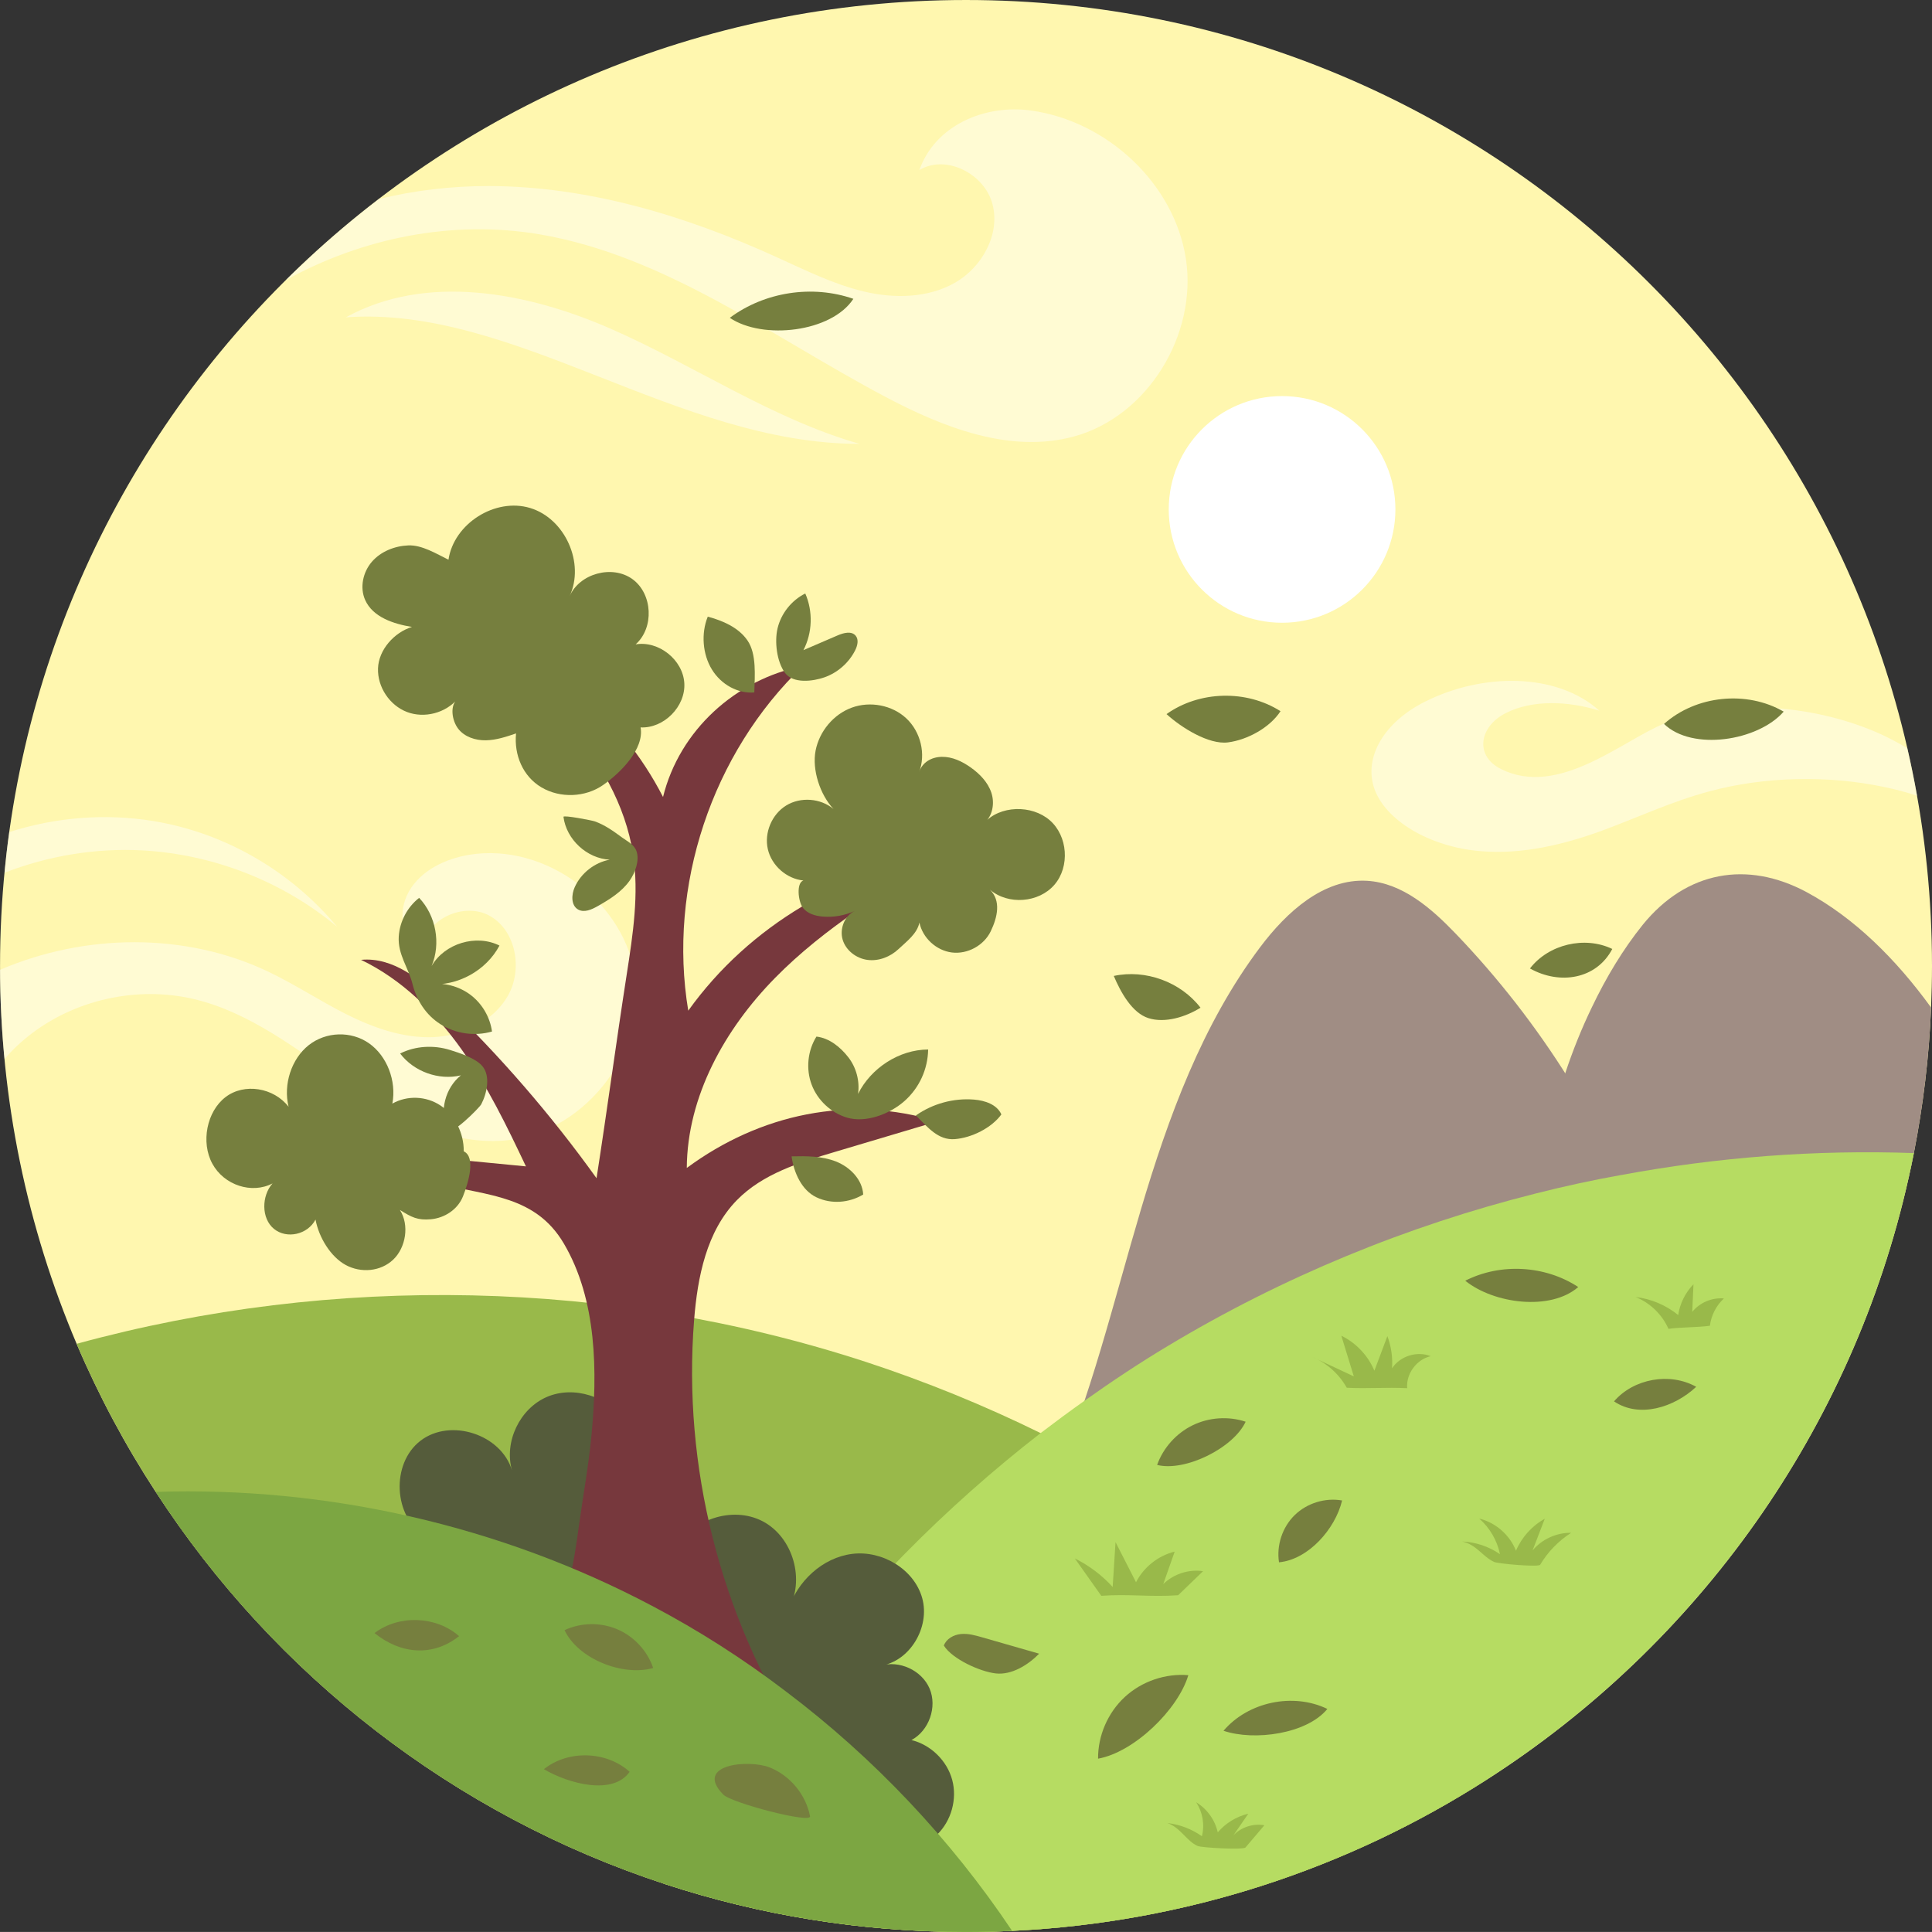 <?xml version="1.0" encoding="UTF-8" standalone="no"?>
<!-- Generator: Adobe Illustrator 27.5.0, SVG Export Plug-In . SVG Version: 6.00 Build 0)  -->

<svg
   version="1.1"
   x="0px"
   y="0px"
   viewBox="0 0 106.462 106.46"
   xml:space="preserve"
   id="svg47"
   sodipodi:docname="september.svg"
   width="106.462"
   height="106.46"
   inkscape:version="1.3.2 (091e20e, 2023-11-25, custom)"
   xmlns:inkscape="http://www.inkscape.org/namespaces/inkscape"
   xmlns:sodipodi="http://sodipodi.sourceforge.net/DTD/sodipodi-0.dtd"
   xmlns="http://www.w3.org/2000/svg"
   xmlns:svg="http://www.w3.org/2000/svg"><rect x="0" y="0" width="106.462" height="106.46" fill="#333333" stroke="none"/><defs
   id="defs47" /><sodipodi:namedview
   id="namedview47"
   pagecolor="#ffffff"
   bordercolor="#000000"
   borderopacity="0.25"
   inkscape:showpageshadow="2"
   inkscape:pageopacity="0.0"
   inkscape:pagecheckerboard="0"
   inkscape:deskcolor="#d1d1d1"
   inkscape:zoom="1.554"
   inkscape:cx="226.83398"
   inkscape:cy="-87.837838"
   inkscape:window-width="1920"
   inkscape:window-height="991"
   inkscape:window-x="2391"
   inkscape:window-y="435"
   inkscape:window-maximized="1"
   inkscape:current-layer="svg47" />

<g
   id="OBJECTS"
   transform="translate(-23.26,-337.748)">
	
	<g
   id="g47">
		<path
   style="fill:#fff7af"
   d="m 129.722,390.978 c 0,0.77 -0.02,1.53 -0.05,2.29 -0.11,2.73 -0.44,5.41 -0.95,8.02 -0.09,0.45 -0.18,0.89 -0.28,1.33 -3.1,13.9 -11.63,25.75 -23.26,33.2 -7.61,4.88 -16.55,7.88 -26.15,8.33 -0.84,0.04 -1.69,0.06 -2.54,0.06 -5.79,0 -11.37,-0.93 -16.59,-2.64 -11.64,-3.81 -21.51,-11.53 -28.06,-21.61 -1.68,-2.57 -3.14,-5.3 -4.36,-8.16 -2.71,-6.39 -4.22,-13.43 -4.22,-20.82 0,-29.4 23.83,-53.23 53.23,-53.23 29.4,0 53.23,23.83 53.23,53.23 z"
   id="path1" />
		<path
   style="fill:#99b94a"
   d="m 105.182,435.818 c -7.61,4.88 -16.55,7.88 -26.15,8.33 -0.84,0.04 -1.69,0.06 -2.54,0.06 -5.79,0 -11.37,-0.93 -16.59,-2.64 -11.64,-3.81 -21.51,-11.53 -28.06,-21.61 -1.68,-2.57 -3.14,-5.3 -4.36,-8.16 14.18,-3.88 29.51,-3.57 43.5,1 3.29,1.08 6.51,2.39 9.62,3.92 0.51,0.24 1.02,0.5 1.52,0.76 0.51,0.26 1.02,0.54 1.53,0.82 8.16,4.46 15.51,10.43 21.53,17.52 z"
   id="path2" />
		<g
   id="g5">
			<g
   id="g4">
				<path
   style="fill:#a08d84"
   d="m 114.159,406.268 c -2.339,-6.341 -5.999,-12.191 -10.68,-17.067 -1.344,-1.4 -2.941,-2.798 -4.878,-2.916 -2.406,-0.146 -4.446,1.721 -5.894,3.648 -3.204,4.26 -5.064,9.368 -6.582,14.478 -1.518,5.109 -2.748,10.33 -4.886,15.212 5.452,-3.027 10.871,-5.836 16.648,-8.184 5.232,-2.127 10.703,-4.231 16.272,-5.171 z"
   id="path3" />
				<path
   style="fill:#a08d84"
   d="m 129.672,393.268 c -0.11,2.73 -0.44,5.41 -0.95,8.02 -0.09,0.45 -0.18,0.89 -0.28,1.33 -7.21,1.91 -14.4,3.92 -21.61,5.78 0.16,-0.04 0.3,-0.19 0.41,-0.42 0.52,-1.03 0.58,-3.63 0.67,-4.47 0.01,-0.06 0.01,-0.11 0.02,-0.15 0.32,-2.09 0.84,-4.31 1.58,-6.47 0.41,-1.24 0.9,-2.46 1.46,-3.62 0.8,-1.68 1.74,-3.23 2.81,-4.56 2.42,-2.98 5.77,-3.54 9.01,-1.81 2.65,1.42 4.96,3.72 6.88,6.37 z"
   id="path4" />
			</g>
		</g>
		<path
   style="fill:#b6dc62"
   d="m 128.722,401.288 c -0.09,0.45 -0.18,0.89 -0.28,1.33 -3.1,13.9 -11.63,25.75 -23.26,33.2 -7.61,4.88 -16.55,7.88 -26.15,8.33 -0.84,0.04 -1.69,0.06 -2.54,0.06 -5.79,0 -11.37,-0.93 -16.59,-2.64 1.91,-3.71 4.15,-7.27 6.67,-10.61 4.02,-5.34 8.75,-10.14 14.03,-14.24 0.8,-0.61 1.61,-1.21 2.43,-1.79 1.49,-1.06 3.01,-2.07 4.58,-3.01 6.3,-3.79 13.17,-6.62 20.3,-8.41 1.54,-0.39 3.1,-0.73 4.67,-1.01 h 0.01 c 5.31,-0.99 10.72,-1.4 16.13,-1.21 z"
   id="path5" />
		<g
   id="g10">
			<path
   style="opacity:0.45;fill:#ffffff"
   d="m 82.44,361.8 c -3.52,0.96 -7.22,-0.5 -10.44,-2.21 -6.22,-3.3 -12.07,-7.75 -19.01,-8.93 -4.78,-0.81 -9.76,0.19 -13.99,2.53 1.61,-1.59 3.32,-3.09 5.12,-4.46 l 0.01,-0.01 c 1.98,-0.49 4.02,-0.72 6.05,-0.72 5.5,0.01 10.88,1.64 15.88,3.92 1.57,0.71 3.12,1.49 4.8,1.89 1.67,0.4 3.52,0.37 5.02,-0.48 1.49,-0.85 2.51,-2.67 2.07,-4.33 -0.43,-1.67 -2.56,-2.77 -4.03,-1.88 0.87,-2.46 3.59,-3.64 6.17,-3.28 4.18,0.59 7.88,4.01 8.52,8.18 0.63,4.17 -2.1,8.67 -6.17,9.78 z"
   id="path6" />
			<path
   style="opacity:0.45;fill:#ffffff"
   d="m 128.9,381.6 c -0.59,-0.2 -1.21,-0.36 -1.84,-0.49 -3.09,-0.65 -6.55,-0.57 -9.55,0.23 -2.15,0.57 -4.03,1.47 -6.05,2.21 -2.02,0.73 -4.32,1.3 -6.63,1.1 -2.82,-0.24 -5.23,-1.7 -5.84,-3.45 -0.6,-1.75 0.57,-3.68 2.8,-4.79 3.16,-1.59 7.26,-1.61 9.6,0.5 -1.68,-0.53 -3.68,-0.62 -5.15,0.13 -1.47,0.74 -1.74,2.36 -0.26,3.09 3.18,1.58 6.69,-1.59 9.03,-2.53 3.69,-1.47 8.46,-0.95 11.88,0.6 0.52,0.24 1.01,0.5 1.47,0.78 0.2,0.86 0.38,1.74 0.54,2.62 z"
   id="path7" />
			<path
   style="opacity:0.45;fill:#ffffff"
   d="m 51.02,400.6 c -3.17,0.24 -6.16,-1.42 -8.78,-3.22 -2.62,-1.8 -5.21,-3.85 -8.3,-4.58 -3.15,-0.74 -6.62,0.04 -9.14,2.06 -0.47,0.37 -0.9,0.79 -1.29,1.24 -0.16,-1.61 -0.24,-3.25 -0.25,-4.91 4.66,-2 10.18,-2.09 14.78,0.1 1.49,0.71 2.87,1.63 4.35,2.37 1.47,0.73 3.08,1.3 4.73,1.24 1.64,-0.07 3.33,-0.86 4.14,-2.3 0.8,-1.44 0.45,-3.52 -0.97,-4.36 -1.42,-0.84 -3.64,0.15 -3.7,1.8 -1.21,-0.56 -1.45,-2.02 -0.79,-3.18 0.67,-1.16 2,-1.79 3.32,-2.01 4.22,-0.69 8.66,2.64 9.17,6.88 0.52,4.24 -3.01,8.54 -7.27,8.87 z"
   id="path8" />
			<path
   style="opacity:0.45;fill:#ffffff"
   d="m 41.84,388.82 c -3,-2.5 -6.81,-3.99 -10.71,-4.21 -2.59,-0.14 -5.2,0.29 -7.62,1.23 0.07,-0.75 0.15,-1.5 0.26,-2.24 2.55,-0.82 5.29,-1.04 7.93,-0.61 3.96,0.65 7.57,2.75 10.14,5.83 z"
   id="path9" />
			<path
   style="opacity:0.45;fill:#ffffff"
   d="m 42.319,355.235 c 4.418,-2.439 9.967,-1.397 14.59,0.627 4.623,2.024 8.868,4.958 13.72,6.346 -10.071,0 -19.032,-7.646 -28.31,-6.973 z"
   id="path10" />
		</g>
		<path
   style="fill:#555c3b"
   d="m 74.893,438.849 c 0.79,-0.761 1.123,-1.964 0.837,-3.023 -0.286,-1.059 -1.178,-1.932 -2.244,-2.193 0.968,-0.519 1.427,-1.819 1.001,-2.831 -0.427,-1.012 -1.679,-1.59 -2.726,-1.259 1.641,-0.23 2.761,-2.134 2.317,-3.73 -0.443,-1.596 -2.21,-2.643 -3.854,-2.439 -1.644,0.204 -3.044,1.517 -3.539,3.099 0.962,-1.635 0.285,-4.012 -1.395,-4.894 -1.679,-0.882 -4.021,-0.09 -4.821,1.63 0.965,-0.904 0.873,-2.681 -0.18,-3.481 -1.053,-0.8 -2.789,-0.414 -3.403,0.758 1.263,-1.026 1.606,-3.018 0.759,-4.408 -0.847,-1.389 -2.775,-1.997 -4.265,-1.346 -1.491,0.652 -2.353,2.48 -1.907,4.045 -0.589,-1.99 -3.388,-2.902 -5.037,-1.642 -1.649,1.26 -1.503,4.201 0.262,5.292 9.112,5.627 18.966,10.99 28.195,16.422 z"
   id="path11" />
		<path
   style="fill:#77383d"
   d="m 61.105,402.108 c 0.025,-3.942 2.093,-7.649 4.854,-10.462 2.761,-2.813 6.186,-4.866 9.57,-6.887 -5.736,0.966 -10.952,3.954 -14.343,8.681 -1.14,-6.846 1.302,-14.189 6.316,-18.989 -3.712,0.738 -6.799,3.54 -7.706,7.215 -2.354,-4.594 -6.655,-8.151 -11.609,-9.601 2.197,1.684 4.409,3.382 6.245,5.453 1.836,2.071 3.295,4.564 3.713,7.3 0.334,2.187 -0.006,4.413 -0.346,6.599 -0.592,3.808 -1.075,7.449 -1.667,11.257 -2.503,-3.492 -5.327,-6.754 -8.424,-9.732 -1.267,-1.218 -2.804,-2.469 -4.554,-2.302 2.265,1.086 4.109,2.915 5.561,4.966 1.411,1.995 2.48,4.206 3.526,6.415 -3.445,-0.334 -6.891,-0.668 -10.336,-1.002 1.792,0.835 3.663,1.484 5.581,1.962 2.689,0.67 5.287,0.656 6.839,3.283 1.841,3.119 1.86,7.099 1.526,10.597 -0.163,1.708 -0.479,3.412 -0.71,5.101 -0.145,1.063 -0.673,5.189 -1.923,5.602 -1.032,0.34 -1.573,2.322 -0.813,3.098 0.653,0.667 1.711,0.643 2.644,0.616 4.181,-0.118 8.385,0.654 12.251,2.249 -4.357,-6.774 -6.425,-14.992 -5.793,-23.021 0.188,-2.387 0.685,-4.915 2.36,-6.626 1.414,-1.444 3.439,-2.073 5.375,-2.649 1.888,-0.563 3.777,-1.125 5.665,-1.688 -4.798,-1.474 -9.764,-0.418 -13.802,2.565 z"
   id="path12" />
		<path
   style="fill:#7ca642"
   d="m 79.032,444.148 c -0.84,0.04 -1.69,0.06 -2.54,0.06 -5.79,0 -11.37,-0.93 -16.59,-2.64 -11.64,-3.81 -21.51,-11.53 -28.06,-21.61 9.45,-0.31 18.99,1.86 27.35,6.28 2.58,1.36 5.05,2.94 7.38,4.72 4.85,3.66 9.08,8.14 12.46,13.19 z"
   id="path13" />
		<path
   style="fill:#ffffff"
   d="m 100.153,365.819 c 0,3.449 -2.796,6.245 -6.245,6.245 -3.449,0 -6.245,-2.796 -6.245,-6.245 0,-3.449 2.796,-6.245 6.245,-6.245 3.448,-0.001 6.245,2.796 6.245,6.245 z"
   id="path14" />
		<path
   style="fill:#767f3e"
   d="m 48.814,401.191 c 0.012,-1.004 -0.492,-1.997 -1.279,-2.524 -0.788,-0.527 -1.832,-0.569 -2.654,-0.106 0.237,-1.251 -0.298,-2.631 -1.287,-3.323 -0.989,-0.691 -2.369,-0.649 -3.321,0.102 -0.952,0.751 -1.414,2.162 -1.111,3.396 -0.814,-1.055 -2.438,-1.327 -3.474,-0.533 -1.036,0.794 -1.37,2.489 -0.725,3.673 0.645,1.184 2.175,1.684 3.316,1.083 -0.612,0.687 -0.626,1.932 0.078,2.506 0.705,0.574 1.852,0.317 2.29,-0.512 0.186,0.989 0.834,2.053 1.666,2.503 0.832,0.451 1.917,0.367 2.616,-0.298 0.699,-0.666 0.899,-1.909 0.367,-2.736 0.643,0.402 0.97,0.578 1.71,0.512 0.74,-0.066 1.477,-0.526 1.769,-1.267 0.291,-0.74 0.72,-2.154 0.039,-2.476 z"
   id="path15" />
		<path
   style="fill:#767f3e"
   d="m 58.56,377.832 c 1.287,0.06 2.486,-1.154 2.409,-2.44 -0.077,-1.286 -1.411,-2.349 -2.682,-2.137 1.029,-0.911 0.94,-2.782 -0.172,-3.591 -1.111,-0.809 -2.919,-0.318 -3.469,0.942 0.854,-1.824 -0.244,-4.282 -2.172,-4.865 -1.928,-0.583 -4.203,0.858 -4.501,2.849 -0.677,-0.331 -1.46,-0.819 -2.213,-0.788 -0.753,0.031 -1.512,0.331 -2.006,0.9 -0.494,0.569 -0.679,1.421 -0.372,2.108 0.422,0.945 1.557,1.318 2.579,1.485 -0.981,0.302 -1.837,1.26 -1.871,2.286 -0.034,1.026 0.639,2.037 1.599,2.402 0.959,0.365 2.134,0.057 2.792,-0.731 -0.448,0.355 -0.322,1.197 0.027,1.651 0.348,0.453 0.953,0.649 1.524,0.639 0.572,-0.009 1.124,-0.195 1.665,-0.379 -0.118,1.188 0.377,2.373 1.407,2.977 1.03,0.604 2.409,0.55 3.388,-0.133 0.979,-0.681 2.279,-1.999 2.068,-3.175 z"
   id="path16" />
		<path
   style="fill:#767f3e"
   d="m 67.53,386.267 c -0.925,-0.092 -1.752,-0.821 -1.959,-1.727 -0.207,-0.906 0.221,-1.922 1.014,-2.407 0.793,-0.485 1.892,-0.403 2.605,0.195 -0.739,-0.784 -1.193,-2.161 -0.987,-3.219 0.207,-1.058 0.98,-1.995 1.992,-2.366 1.012,-0.371 2.227,-0.143 3.012,0.595 0.785,0.738 1.085,1.961 0.698,2.966 0.169,-0.547 0.681,-0.841 1.253,-0.851 0.572,-0.01 1.118,0.25 1.585,0.58 0.501,0.354 0.953,0.817 1.146,1.399 0.193,0.582 0.07,1.296 -0.409,1.679 0.868,-0.993 2.63,-1.028 3.626,-0.164 0.996,0.864 1.119,2.554 0.259,3.554 -0.86,1 -2.55,1.13 -3.553,0.274 0.618,0.607 0.417,1.512 0.041,2.293 -0.376,0.781 -1.278,1.272 -2.138,1.167 -0.86,-0.106 -1.615,-0.801 -1.791,-1.65 -0.122,0.613 -0.695,1.032 -1.15,1.461 -0.455,0.429 -1.093,0.679 -1.712,0.597 -0.619,-0.082 -1.196,-0.523 -1.37,-1.123 -0.174,-0.6 0.112,-1.32 0.681,-1.579 -0.551,0.255 -1.169,0.365 -1.774,0.315 -0.418,-0.034 -0.864,-0.165 -1.109,-0.505 -0.246,-0.34 -0.359,-1.354 0.04,-1.484 z"
   id="path17" />
		<path
   style="fill:#767f3e"
   d="m 45.233,389.357 c 0.051,-0.826 0.471,-1.623 1.123,-2.133 0.928,0.976 1.209,2.514 0.688,3.756 0.714,-1.245 2.456,-1.77 3.739,-1.127 -0.725,1.374 -2.305,2.247 -3.854,2.13 0.792,-0.11 1.624,0.107 2.262,0.589 0.637,0.483 1.072,1.225 1.18,2.017 -0.946,0.276 -2.008,0.125 -2.84,-0.403 -0.802,-0.508 -1.313,-1.31 -1.541,-2.219 -0.228,-0.902 -0.818,-1.629 -0.757,-2.61 z"
   id="path18" />
		<path
   style="fill:#767f3e"
   d="m 45.309,395.801 c 0.757,1 2.127,1.493 3.347,1.205 -0.866,0.693 -1.193,1.983 -0.762,3.005 0.173,0.41 1.785,-1.221 1.885,-1.412 0.303,-0.576 0.531,-1.55 0.06,-2.104 -0.375,-0.441 -1.255,-0.725 -1.784,-0.89 -0.895,-0.278 -1.902,-0.228 -2.746,0.196 z"
   id="path19" />
		<path
   style="fill:#767f3e"
   d="m 54.31,382.761 c 0.159,1.247 1.294,2.297 2.549,2.359 -0.835,0.155 -1.579,0.738 -1.928,1.513 -0.188,0.417 -0.212,1.008 0.186,1.234 0.332,0.188 0.743,0.004 1.075,-0.184 0.657,-0.373 1.322,-0.784 1.759,-1.4 0.298,-0.42 0.566,-1.112 0.382,-1.631 -0.13,-0.368 -0.491,-0.534 -0.788,-0.75 -0.484,-0.354 -0.939,-0.688 -1.511,-0.893 -0.135,-0.05 -1.739,-0.362 -1.724,-0.248 z"
   id="path20" />
		<path
   style="fill:#767f3e"
   d="m 64.826,375.906 c -0.902,0.071 -1.823,-0.428 -2.337,-1.266 -0.514,-0.838 -0.604,-1.985 -0.228,-2.911 0.8,0.215 1.696,0.584 2.195,1.321 0.5,0.737 0.397,1.929 0.37,2.856 z"
   id="path21" />
		<path
   style="fill:#767f3e"
   d="m 66.106,372.376 c 0.195,-0.823 0.771,-1.547 1.528,-1.924 0.432,0.985 0.394,2.165 -0.101,3.121 0.627,-0.27 1.253,-0.54 1.88,-0.81 0.328,-0.141 0.764,-0.26 0.995,0.012 0.186,0.22 0.103,0.556 -0.027,0.813 -0.348,0.687 -0.969,1.232 -1.696,1.486 -0.627,0.219 -1.727,0.364 -2.174,-0.255 -0.453,-0.626 -0.576,-1.72 -0.405,-2.443 z"
   id="path22" />
		<path
   style="fill:#767f3e"
   d="m 69.927,399.332 c -0.879,-0.265 -1.619,-0.957 -1.942,-1.817 -0.323,-0.859 -0.223,-1.867 0.264,-2.646 0.709,0.08 1.323,0.579 1.76,1.143 0.437,0.564 0.634,1.308 0.534,2.015 0.713,-1.427 2.266,-2.441 3.862,-2.446 -0.019,1.087 -0.486,2.111 -1.298,2.834 -0.813,0.723 -2.139,1.231 -3.18,0.917 z"
   id="path23" />
		<path
   style="fill:#767f3e"
   d="m 66.879,401.468 c 0.828,-0.019 1.681,-0.019 2.452,0.286 0.77,0.306 1.447,0.99 1.496,1.817 -0.775,0.466 -1.763,0.543 -2.579,0.153 -0.816,-0.39 -1.244,-1.36 -1.369,-2.256 z"
   id="path24" />
		<path
   style="fill:#767f3e"
   d="m 73.729,399.215 c 0.925,-0.652 2.082,-0.967 3.21,-0.874 0.597,0.049 1.259,0.27 1.501,0.817 -0.545,0.75 -1.636,1.286 -2.56,1.361 -0.924,0.074 -1.494,-0.651 -2.151,-1.304 z"
   id="path25" />
		<g
   id="g31">
			<g
   id="g30">
				<path
   style="fill:#99b94a"
   d="m 83.946,425.684 c -0.486,-0.686 -0.971,-1.372 -1.457,-2.058 0.784,0.388 1.495,0.924 2.084,1.572 0.053,-0.824 0.105,-1.648 0.158,-2.472 0.376,0.737 0.753,1.474 1.129,2.211 0.424,-0.833 1.223,-1.466 2.131,-1.688 -0.21,0.596 -0.421,1.193 -0.631,1.79 0.569,-0.558 1.407,-0.83 2.195,-0.712 -0.458,0.441 -0.916,0.883 -1.374,1.325 -1.539,0.109 -2.695,-0.079 -4.235,0.032 z"
   id="path26" />
				<path
   style="fill:#99b94a"
   d="m 97.472,414.219 c -0.422,-0.756 -1.103,-1.365 -1.902,-1.699 0.764,0.358 1.528,0.715 2.292,1.073 -0.23,-0.747 -0.459,-1.494 -0.689,-2.241 0.813,0.396 1.474,1.095 1.822,1.93 0.239,-0.635 0.477,-1.27 0.716,-1.906 0.212,0.563 0.3,1.173 0.256,1.774 0.44,-0.677 1.384,-0.974 2.132,-0.669 -0.778,0.172 -1.364,0.97 -1.297,1.763 -1.206,-0.059 -2.126,0.035 -3.33,-0.025 z"
   id="path27" />
				<path
   style="fill:#99b94a"
   d="m 103.828,422.691 c 0.743,0.03 1.476,0.275 2.087,0.699 -0.155,-0.755 -0.563,-1.455 -1.143,-1.962 0.906,0.221 1.686,0.904 2.025,1.773 0.314,-0.742 0.882,-1.373 1.587,-1.762 -0.224,0.581 -0.448,1.163 -0.672,1.744 0.515,-0.618 1.319,-0.985 2.124,-0.969 -0.695,0.443 -1.284,1.051 -1.706,1.759 -0.087,0.142 -2.332,-0.055 -2.549,-0.159 -0.651,-0.314 -0.947,-0.946 -1.753,-1.123 z"
   id="path28" />
				<path
   style="fill:#99b94a"
   d="m 87.591,438.207 c 0.68,0.077 1.34,0.329 1.899,0.726 0.162,-0.632 0.043,-1.33 -0.318,-1.873 0.6,0.362 1.041,0.976 1.192,1.66 0.433,-0.509 1.031,-0.875 1.682,-1.028 -0.273,0.396 -0.546,0.793 -0.818,1.189 0.431,-0.45 1.093,-0.665 1.706,-0.553 -0.347,0.408 -0.694,0.816 -1.041,1.224 -0.121,0.142 -2.418,0.015 -2.642,-0.084 -0.606,-0.269 -0.936,-1.009 -1.66,-1.261 z"
   id="path29" />
				<path
   style="fill:#99b94a"
   d="m 115.199,410.973 c -0.347,-0.789 -1.012,-1.433 -1.812,-1.754 0.856,0.1 1.682,0.449 2.35,0.995 0.093,-0.635 0.392,-1.238 0.841,-1.697 -0.022,0.507 -0.045,1.014 -0.067,1.521 0.412,-0.512 1.088,-0.799 1.743,-0.739 -0.422,0.391 -0.701,0.934 -0.771,1.505 -0.764,0.099 -1.523,0.07 -2.284,0.169 z"
   id="path30" />
			</g>
		</g>
		<g
   id="g37">
			<path
   style="fill:#767f3e"
   d="m 83.768,434.659 c -0.009,-1.271 0.539,-2.536 1.472,-3.398 0.933,-0.863 2.237,-1.31 3.503,-1.203 -0.576,1.919 -3.003,4.251 -4.975,4.601 z"
   id="path31" />
			<path
   style="fill:#767f3e"
   d="m 90.681,433.121 c 1.361,-1.596 3.835,-2.116 5.723,-1.203 -1.13,1.381 -4.034,1.777 -5.723,1.203 z"
   id="path32" />
			<path
   style="fill:#767f3e"
   d="m 93.739,423.838 c -0.146,-0.936 0.185,-1.935 0.862,-2.598 0.677,-0.663 1.682,-0.974 2.615,-0.809 -0.376,1.575 -1.864,3.257 -3.477,3.407 z"
   id="path33" />
			<path
   style="fill:#767f3e"
   d="m 87.023,418.472 c 0.337,-0.943 1.054,-1.743 1.954,-2.183 0.9,-0.44 1.972,-0.513 2.923,-0.199 -0.665,1.446 -3.333,2.771 -4.877,2.382 z"
   id="path34" />
			<path
   style="fill:#767f3e"
   d="m 75.27,428.427 c 0.136,-0.376 0.543,-0.599 0.941,-0.637 0.398,-0.038 0.793,0.073 1.177,0.184 1.045,0.3 2.09,0.6 3.134,0.9 -0.615,0.625 -1.513,1.182 -2.384,1.088 -0.872,-0.096 -2.402,-0.792 -2.868,-1.535 z"
   id="path35" />
			<path
   style="fill:#767f3e"
   d="m 112.2,414.97 c 1.082,-1.259 3.08,-1.614 4.529,-0.803 -1.221,1.143 -3.145,1.741 -4.529,0.803 z"
   id="path36" />
			<path
   style="fill:#767f3e"
   d="m 104.002,408.322 c 1.941,-0.988 4.407,-0.85 6.226,0.348 -1.531,1.329 -4.647,0.925 -6.226,-0.348 z"
   id="path37" />
		</g>
		<g
   id="g41">
			<path
   style="fill:#767f3e"
   d="m 65.686,435.147 c 1.121,0.453 1.981,1.498 2.211,2.684 0.082,0.425 -4.332,-0.737 -4.776,-1.188 -1.656,-1.678 1.411,-1.962 2.565,-1.496 z"
   id="path38" />
			<path
   style="fill:#767f3e"
   d="m 43.898,427.738 c 1.338,-1.022 3.398,-0.947 4.659,0.169 -1.447,1.149 -3.223,0.995 -4.659,-0.169 z"
   id="path39" />
			<path
   style="fill:#767f3e"
   d="m 53.23,435.238 c 1.339,-1.071 3.455,-1.006 4.725,0.145 -0.912,1.312 -3.349,0.665 -4.725,-0.145 z"
   id="path40" />
			<path
   style="fill:#767f3e"
   d="m 54.369,427.576 c 0.905,-0.422 1.99,-0.439 2.908,-0.047 0.918,0.392 1.656,1.188 1.977,2.133 -1.682,0.478 -4.143,-0.503 -4.885,-2.086 z"
   id="path41" />
		</g>
		<g
   id="g46">
			<path
   style="fill:#767f3e"
   d="m 84.634,391.527 c 1.749,-0.379 3.688,0.331 4.779,1.75 -0.812,0.509 -1.949,0.864 -2.863,0.577 -0.915,-0.287 -1.542,-1.445 -1.916,-2.327 z"
   id="path42" />
			<path
   style="fill:#767f3e"
   d="m 107.568,391.115 c 1.025,-1.333 3.022,-1.806 4.536,-1.075 -0.875,1.669 -2.891,1.996 -4.536,1.075 z"
   id="path43" />
			<path
   style="fill:#767f3e"
   d="m 87.54,377.098 c 1.811,-1.288 4.407,-1.354 6.282,-0.16 -0.586,0.906 -1.824,1.581 -2.894,1.719 -1.071,0.137 -2.592,-0.831 -3.388,-1.559 z"
   id="path44" />
			<path
   style="fill:#767f3e"
   d="m 63.475,355.262 c 1.915,-1.43 4.552,-1.835 6.809,-1.047 -1.201,1.844 -4.984,2.276 -6.809,1.047 z"
   id="path45" />
			<path
   style="fill:#767f3e"
   d="m 114.955,377.64 c 1.761,-1.573 4.55,-1.86 6.594,-0.678 -1.422,1.625 -5.043,2.181 -6.594,0.678 z"
   id="path46" />
		</g>
	</g>

</g>
</svg>
